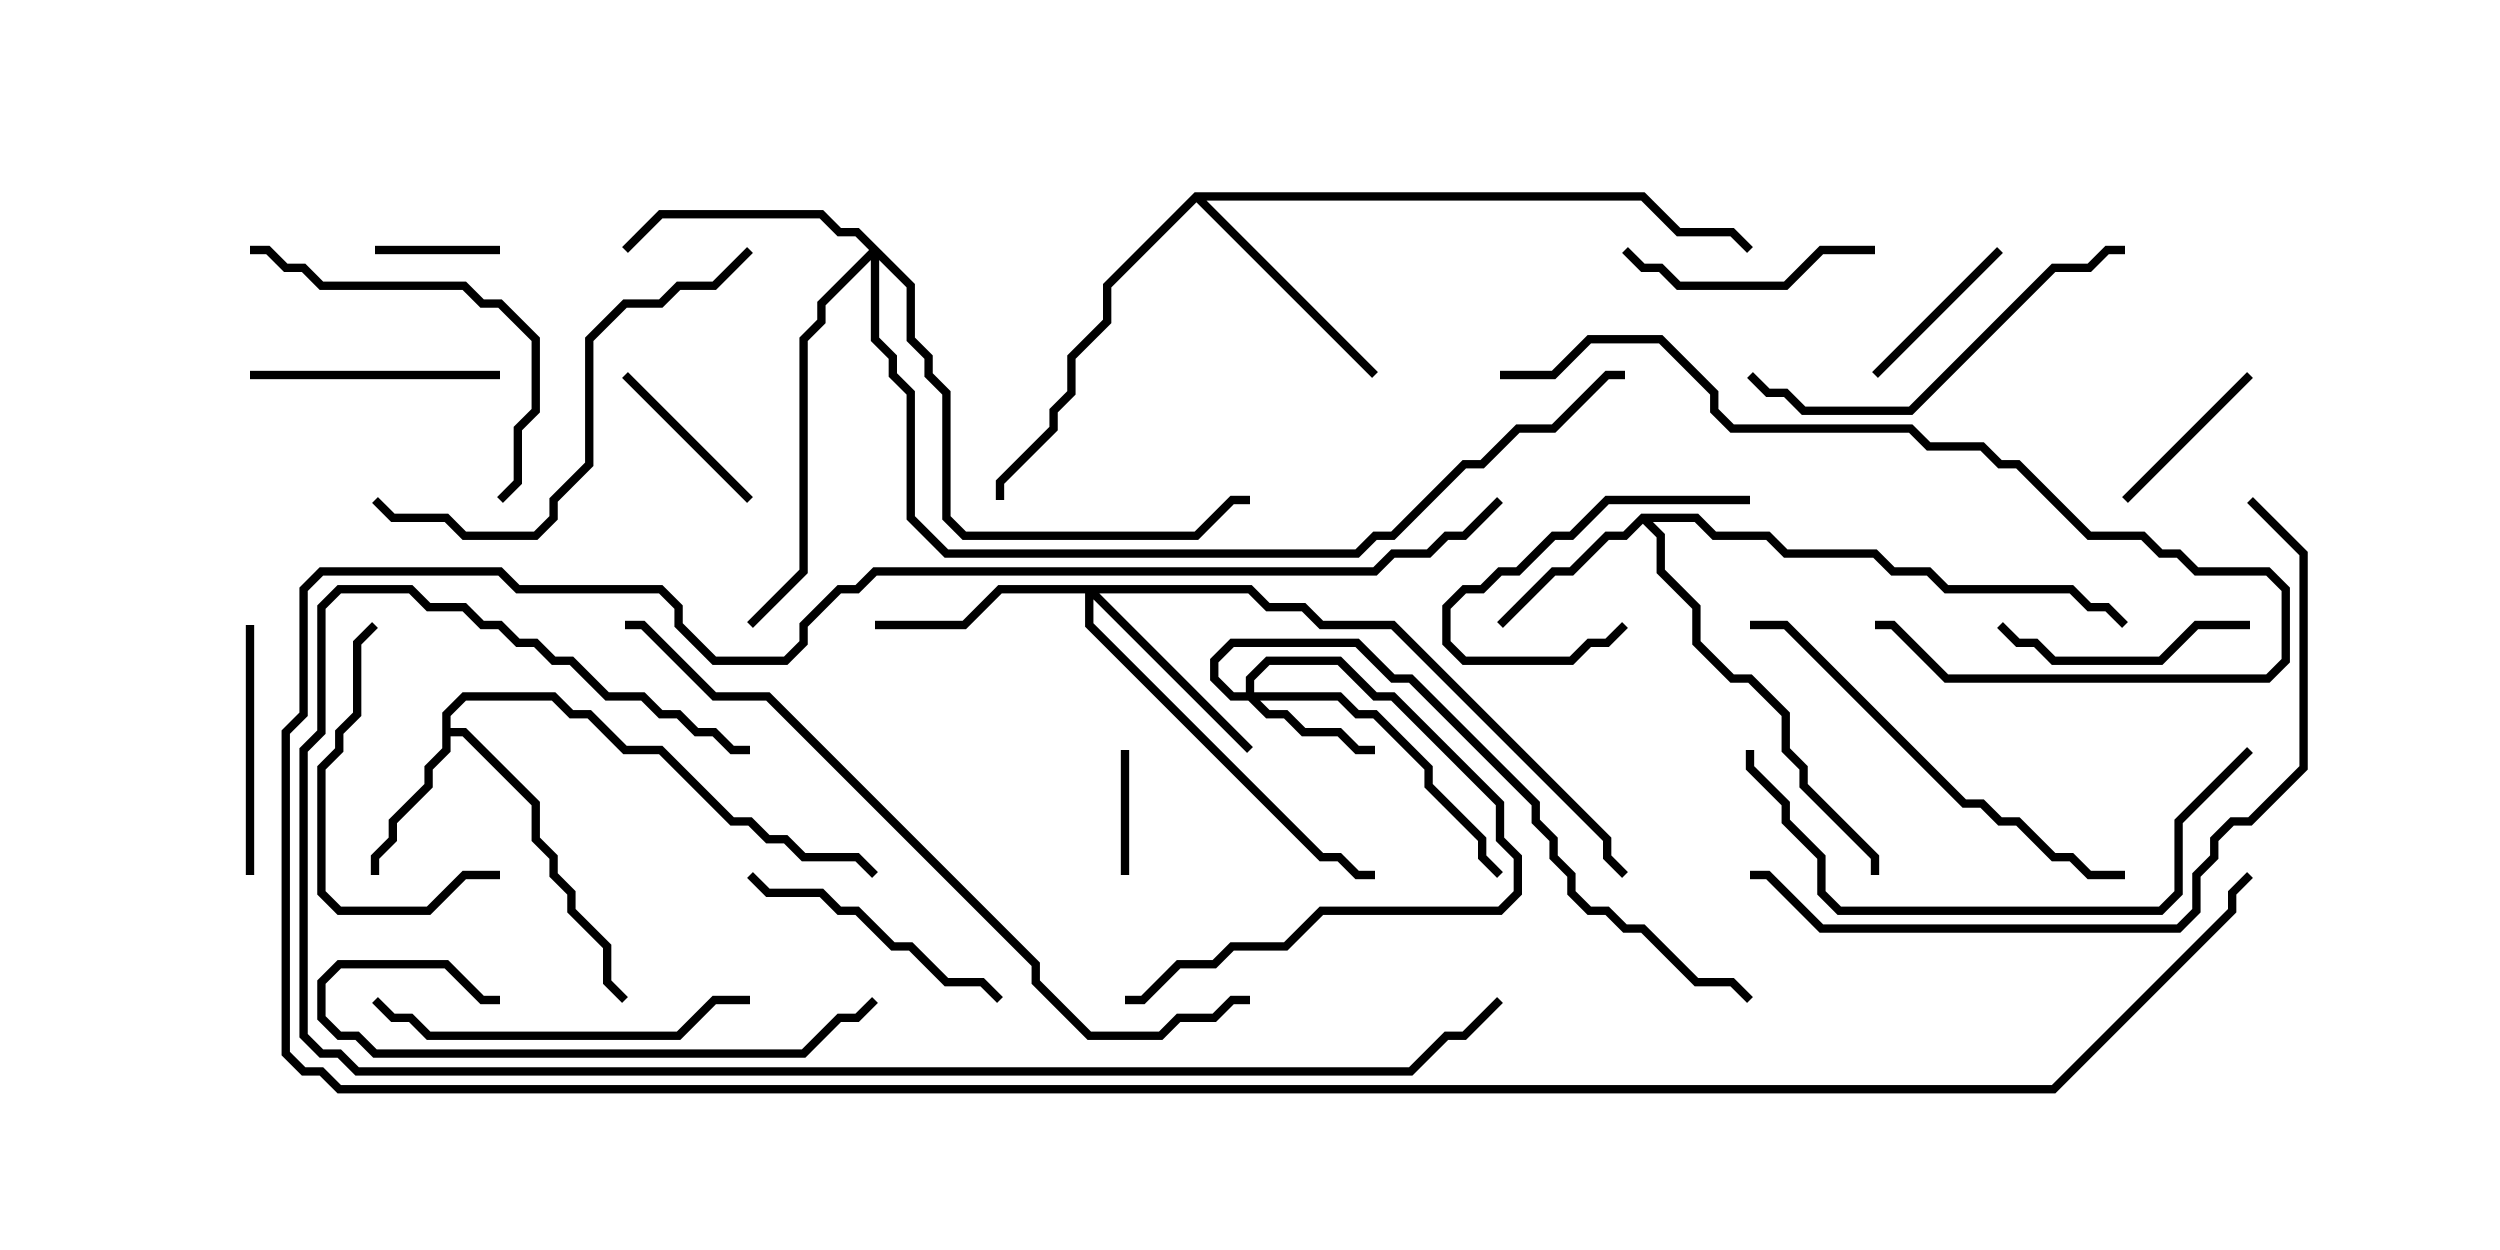 <svg version="1.1" width="30" height="15" xmlns="http://www.w3.org/2000/svg"><path d="M5.307,8.551L5.551,8.307L6.664,8.307L6.878,8.521L7.092,8.521L7.521,8.95L7.949,8.95L8.806,9.807L9.021,9.807L9.235,10.021L9.449,10.021L9.664,10.236L10.306,10.236L10.535,10.465L10.465,10.535L10.265,10.336L9.622,10.336L9.408,10.121L9.194,10.121L8.979,9.907L8.765,9.907L7.908,9.05L7.479,9.05L7.051,8.621L6.836,8.621L6.622,8.407L5.592,8.407L5.407,8.592L5.407,8.736L5.592,8.736L6.479,9.622L6.479,10.051L6.693,10.265L6.693,10.479L6.907,10.694L6.907,10.908L7.336,11.336L7.336,11.765L7.535,11.965L7.465,12.035L7.236,11.806L7.236,11.378L6.807,10.949L6.807,10.735L6.593,10.521L6.593,10.306L6.379,10.092L6.379,9.664L5.551,8.836L5.407,8.836L5.407,9.021L5.193,9.235L5.193,9.449L4.764,9.878L4.764,10.092L4.55,10.306L4.55,10.5L4.45,10.5L4.45,10.265L4.664,10.051L4.664,9.836L5.093,9.408L5.093,9.194L5.307,8.979z" stroke="none"/><path d="M19.694,6.164L20.378,6.164L20.592,6.379L21.235,6.379L21.449,6.593L22.521,6.593L22.735,6.807L23.164,6.807L23.378,7.021L24.878,7.021L25.092,7.236L25.306,7.236L25.535,7.465L25.465,7.535L25.265,7.336L25.051,7.336L24.836,7.121L23.336,7.121L23.122,6.907L22.694,6.907L22.479,6.693L21.408,6.693L21.194,6.479L20.551,6.479L20.336,6.264L19.835,6.264L19.979,6.408L19.979,6.836L20.407,7.265L20.407,7.694L20.806,8.093L21.021,8.093L21.479,8.551L21.479,8.979L21.693,9.194L21.693,9.408L22.55,10.265L22.55,10.5L22.45,10.5L22.45,10.306L21.593,9.449L21.593,9.235L21.379,9.021L21.379,8.592L20.979,8.193L20.765,8.193L20.307,7.735L20.307,7.306L19.879,6.878L19.879,6.449L19.714,6.285L19.521,6.479L19.306,6.479L18.878,6.907L18.664,6.907L18.035,7.535L17.965,7.465L18.622,6.807L18.836,6.807L19.265,6.379L19.479,6.379z" stroke="none"/><path d="M14.336,2.307L19.735,2.307L20.164,2.736L20.806,2.736L21.035,2.965L20.965,3.035L20.765,2.836L20.122,2.836L19.694,2.407L14.478,2.407L16.535,4.465L16.465,4.535L14.357,2.428L13.336,3.449L13.336,3.878L12.907,4.306L12.907,4.735L12.693,4.949L12.693,5.164L12.05,5.806L12.05,6L11.95,6L11.95,5.765L12.593,5.122L12.593,4.908L12.807,4.694L12.807,4.265L13.236,3.836L13.236,3.408z" stroke="none"/><path d="M14.95,8.307L14.95,8.122L15.194,7.879L16.092,7.879L16.521,8.307L16.735,8.307L18.05,9.622L18.05,10.051L18.264,10.265L18.264,10.735L18.021,10.979L15.878,10.979L15.449,11.407L14.806,11.407L14.592,11.621L14.164,11.621L13.735,12.05L13.5,12.05L13.5,11.95L13.694,11.95L14.122,11.521L14.551,11.521L14.765,11.307L15.408,11.307L15.836,10.879L17.979,10.879L18.164,10.694L18.164,10.306L17.95,10.092L17.95,9.664L16.694,8.407L16.479,8.407L16.051,7.979L15.235,7.979L15.05,8.164L15.05,8.307L16.092,8.307L16.306,8.521L16.521,8.521L17.193,9.194L17.193,9.408L17.836,10.051L17.836,10.265L18.035,10.465L17.965,10.535L17.736,10.306L17.736,10.092L17.093,9.449L17.093,9.235L16.479,8.621L16.265,8.621L16.051,8.407L15.121,8.407L15.235,8.521L15.449,8.521L15.664,8.736L16.092,8.736L16.306,8.95L16.5,8.95L16.5,9.05L16.265,9.05L16.051,8.836L15.622,8.836L15.408,8.621L15.194,8.621L14.979,8.407L14.765,8.407L14.521,8.164L14.521,7.908L14.765,7.664L16.306,7.664L16.735,8.093L16.949,8.093L18.479,9.622L18.479,9.836L18.693,10.051L18.693,10.265L18.907,10.479L18.907,10.694L19.092,10.879L19.306,10.879L19.521,11.093L19.735,11.093L20.378,11.736L20.806,11.736L21.035,11.965L20.965,12.035L20.765,11.836L20.336,11.836L19.694,11.193L19.479,11.193L19.265,10.979L19.051,10.979L18.807,10.735L18.807,10.521L18.593,10.306L18.593,10.092L18.379,9.878L18.379,9.664L16.908,8.193L16.694,8.193L16.265,7.764L14.806,7.764L14.621,7.949L14.621,8.122L14.806,8.307z" stroke="none"/><path d="M15.021,7.021L15.235,7.236L15.664,7.236L15.878,7.45L16.735,7.45L19.336,10.051L19.336,10.265L19.535,10.465L19.465,10.535L19.236,10.306L19.236,10.092L16.694,7.55L15.836,7.55L15.622,7.336L15.194,7.336L14.979,7.121L13.192,7.121L15.035,8.965L14.965,9.035L13.121,7.192L13.121,7.479L15.878,10.236L16.092,10.236L16.306,10.45L16.5,10.45L16.5,10.55L16.265,10.55L16.051,10.336L15.836,10.336L13.021,7.521L13.021,7.121L12.021,7.121L11.592,7.55L10.5,7.55L10.5,7.45L11.551,7.45L11.979,7.021z" stroke="none"/><path d="M10.979,3.408L10.979,4.051L11.193,4.265L11.193,4.479L11.407,4.694L11.407,6.194L11.592,6.379L14.336,6.379L14.765,5.95L15,5.95L15,6.05L14.806,6.05L14.378,6.479L11.551,6.479L11.307,6.235L11.307,4.735L11.093,4.521L11.093,4.306L10.879,4.092L10.879,3.449L10.55,3.121L10.55,4.051L10.764,4.265L10.764,4.479L10.979,4.694L10.979,6.194L11.378,6.593L16.265,6.593L16.479,6.379L16.694,6.379L17.551,5.521L17.765,5.521L18.194,5.093L18.622,5.093L19.265,4.45L19.5,4.45L19.5,4.55L19.306,4.55L18.664,5.193L18.235,5.193L17.806,5.621L17.592,5.621L16.735,6.479L16.521,6.479L16.306,6.693L11.336,6.693L10.879,6.235L10.879,4.735L10.664,4.521L10.664,4.306L10.45,4.092L10.45,3.121L9.907,3.664L9.907,3.878L9.693,4.092L9.693,6.878L9.035,7.535L8.965,7.465L9.593,6.836L9.593,4.051L9.807,3.836L9.807,3.622L10.429,3L10.265,2.836L10.051,2.836L9.836,2.621L7.949,2.621L7.535,3.035L7.465,2.965L7.908,2.521L9.878,2.521L10.092,2.736L10.306,2.736z" stroke="none"/><path d="M4.5,3.05L4.5,2.95L6,2.95L6,3.05z" stroke="none"/><path d="M13.45,9L13.55,9L13.55,10.5L13.45,10.5z" stroke="none"/><path d="M25.535,6.035L25.465,5.965L26.965,4.465L27.035,4.535z" stroke="none"/><path d="M19.465,7.465L19.535,7.535L19.306,7.764L19.092,7.764L18.878,7.979L17.551,7.979L17.307,7.735L17.307,7.265L17.551,7.021L17.765,7.021L17.979,6.807L18.194,6.807L18.622,6.379L18.836,6.379L19.265,5.95L21,5.95L21,6.05L19.306,6.05L18.878,6.479L18.664,6.479L18.235,6.907L18.021,6.907L17.806,7.121L17.592,7.121L17.407,7.306L17.407,7.694L17.592,7.879L18.836,7.879L19.051,7.664L19.265,7.664z" stroke="none"/><path d="M22.535,4.535L22.465,4.465L23.965,2.965L24.035,3.035z" stroke="none"/><path d="M9.035,5.965L8.965,6.035L7.465,4.535L7.535,4.465z" stroke="none"/><path d="M27,7.45L27,7.55L26.378,7.55L25.949,7.979L24.622,7.979L24.408,7.764L24.194,7.764L23.965,7.535L24.035,7.465L24.235,7.664L24.449,7.664L24.664,7.879L25.908,7.879L26.336,7.45z" stroke="none"/><path d="M3,4.55L3,4.45L6,4.45L6,4.55z" stroke="none"/><path d="M3.05,10.5L2.95,10.5L2.95,7.5L3.05,7.5z" stroke="none"/><path d="M22.5,2.95L22.5,3.05L21.878,3.05L21.449,3.479L20.122,3.479L19.908,3.264L19.694,3.264L19.465,3.035L19.535,2.965L19.735,3.164L19.949,3.164L20.164,3.379L21.408,3.379L21.836,2.95z" stroke="none"/><path d="M6,10.45L6,10.55L5.592,10.55L5.164,10.979L4.051,10.979L3.807,10.735L3.807,9.194L4.021,8.979L4.021,8.765L4.236,8.551L4.236,7.694L4.465,7.465L4.535,7.535L4.336,7.735L4.336,8.592L4.121,8.806L4.121,9.021L3.907,9.235L3.907,10.694L4.092,10.879L5.122,10.879L5.551,10.45z" stroke="none"/><path d="M8.965,10.535L9.035,10.465L9.235,10.664L9.878,10.664L10.092,10.879L10.306,10.879L10.735,11.307L10.949,11.307L11.378,11.736L11.806,11.736L12.035,11.965L11.965,12.035L11.765,11.836L11.336,11.836L10.908,11.407L10.694,11.407L10.265,10.979L10.051,10.979L9.836,10.764L9.194,10.764z" stroke="none"/><path d="M3,3.05L3,2.95L3.235,2.95L3.449,3.164L3.664,3.164L3.878,3.379L5.592,3.379L5.806,3.593L6.021,3.593L6.479,4.051L6.479,4.949L6.264,5.164L6.264,5.806L6.035,6.035L5.965,5.965L6.164,5.765L6.164,5.122L6.379,4.908L6.379,4.092L5.979,3.693L5.765,3.693L5.551,3.479L3.836,3.479L3.622,3.264L3.408,3.264L3.194,3.05z" stroke="none"/><path d="M9,11.95L9,12.05L8.592,12.05L8.164,12.479L5.122,12.479L4.908,12.264L4.694,12.264L4.465,12.035L4.535,11.965L4.735,12.164L4.949,12.164L5.164,12.379L8.122,12.379L8.551,11.95z" stroke="none"/><path d="M6,11.95L6,12.05L5.765,12.05L5.336,11.621L4.092,11.621L3.907,11.806L3.907,12.194L4.092,12.379L4.306,12.379L4.521,12.593L9.622,12.593L10.051,12.164L10.265,12.164L10.465,11.965L10.535,12.035L10.306,12.264L10.092,12.264L9.664,12.693L4.479,12.693L4.265,12.479L4.051,12.479L3.807,12.235L3.807,11.765L4.051,11.521L5.378,11.521L5.806,11.95z" stroke="none"/><path d="M20.965,4.535L21.035,4.465L21.235,4.664L21.449,4.664L21.664,4.879L22.908,4.879L24.622,3.164L25.051,3.164L25.265,2.95L25.5,2.95L25.5,3.05L25.306,3.05L25.092,3.264L24.664,3.264L22.949,4.979L21.622,4.979L21.408,4.764L21.194,4.764z" stroke="none"/><path d="M25.5,10.45L25.5,10.55L25.051,10.55L24.836,10.336L24.622,10.336L24.194,9.907L23.979,9.907L23.765,9.693L23.551,9.693L21.408,7.55L21,7.55L21,7.45L21.449,7.45L23.592,9.593L23.806,9.593L24.021,9.807L24.235,9.807L24.664,10.236L24.878,10.236L25.092,10.45z" stroke="none"/><path d="M18,4.55L18,4.45L18.622,4.45L19.051,4.021L19.949,4.021L20.621,4.694L20.621,4.908L20.806,5.093L22.949,5.093L23.164,5.307L23.806,5.307L24.021,5.521L24.235,5.521L25.092,6.379L25.735,6.379L25.949,6.593L26.164,6.593L26.378,6.807L27.235,6.807L27.479,7.051L27.479,7.949L27.235,8.193L23.336,8.193L22.694,7.55L22.5,7.55L22.5,7.45L22.735,7.45L23.378,8.093L27.194,8.093L27.379,7.908L27.379,7.092L27.194,6.907L26.336,6.907L26.122,6.693L25.908,6.693L25.694,6.479L25.051,6.479L24.194,5.621L23.979,5.621L23.765,5.407L23.122,5.407L22.908,5.193L20.765,5.193L20.521,4.949L20.521,4.735L19.908,4.121L19.092,4.121L18.664,4.55z" stroke="none"/><path d="M8.965,2.965L9.035,3.035L8.592,3.479L8.164,3.479L7.949,3.693L7.521,3.693L7.121,4.092L7.121,5.592L6.693,6.021L6.693,6.235L6.449,6.479L5.551,6.479L5.336,6.264L4.694,6.264L4.465,6.035L4.535,5.965L4.735,6.164L5.378,6.164L5.592,6.379L6.408,6.379L6.593,6.194L6.593,5.979L7.021,5.551L7.021,4.051L7.479,3.593L7.908,3.593L8.122,3.379L8.551,3.379z" stroke="none"/><path d="M26.965,8.965L27.035,9.035L26.193,9.878L26.193,10.735L25.949,10.979L22.051,10.979L21.807,10.735L21.807,10.306L21.379,9.878L21.379,9.664L20.95,9.235L20.95,9L21.05,9L21.05,9.194L21.479,9.622L21.479,9.836L21.907,10.265L21.907,10.694L22.092,10.879L25.908,10.879L26.093,10.694L26.093,9.836z" stroke="none"/><path d="M26.965,6.035L27.035,5.965L27.693,6.622L27.693,9.235L27.021,9.907L26.806,9.907L26.621,10.092L26.621,10.306L26.407,10.521L26.407,10.949L26.164,11.193L21.836,11.193L21.194,10.55L21,10.55L21,10.45L21.235,10.45L21.878,11.093L26.122,11.093L26.307,10.908L26.307,10.479L26.521,10.265L26.521,10.051L26.765,9.807L26.979,9.807L27.593,9.194L27.593,6.664z" stroke="none"/><path d="M15,11.95L15,12.05L14.806,12.05L14.592,12.264L14.164,12.264L13.949,12.479L13.051,12.479L12.379,11.806L12.379,11.592L9.194,8.407L8.551,8.407L7.694,7.55L7.5,7.55L7.5,7.45L7.735,7.45L8.592,8.307L9.235,8.307L12.479,11.551L12.479,11.765L13.092,12.379L13.908,12.379L14.122,12.164L14.551,12.164L14.765,11.95z" stroke="none"/><path d="M9,8.95L9,9.05L8.765,9.05L8.551,8.836L8.336,8.836L8.122,8.621L7.908,8.621L7.694,8.407L7.265,8.407L6.836,7.979L6.622,7.979L6.408,7.764L6.194,7.764L5.979,7.55L5.765,7.55L5.551,7.336L5.122,7.336L4.908,7.121L4.092,7.121L3.907,7.306L3.907,8.806L3.693,9.021L3.693,12.408L3.878,12.593L4.092,12.593L4.306,12.807L16.908,12.807L17.336,12.379L17.551,12.379L17.965,11.965L18.035,12.035L17.592,12.479L17.378,12.479L16.949,12.907L4.265,12.907L4.051,12.693L3.836,12.693L3.593,12.449L3.593,8.979L3.807,8.765L3.807,7.265L4.051,7.021L4.949,7.021L5.164,7.236L5.592,7.236L5.806,7.45L6.021,7.45L6.235,7.664L6.449,7.664L6.664,7.879L6.878,7.879L7.306,8.307L7.735,8.307L7.949,8.521L8.164,8.521L8.378,8.736L8.592,8.736L8.806,8.95z" stroke="none"/><path d="M17.965,5.965L18.035,6.035L17.592,6.479L17.378,6.479L17.164,6.693L16.735,6.693L16.521,6.907L10.521,6.907L10.306,7.121L10.092,7.121L9.693,7.521L9.693,7.735L9.449,7.979L8.551,7.979L8.093,7.521L8.093,7.306L7.908,7.121L6.194,7.121L5.979,6.907L3.878,6.907L3.693,7.092L3.693,8.592L3.479,8.806L3.479,12.622L3.664,12.807L3.878,12.807L4.092,13.021L24.622,13.021L26.736,10.908L26.736,10.694L26.965,10.465L27.035,10.535L26.836,10.735L26.836,10.949L24.664,13.121L4.051,13.121L3.836,12.907L3.622,12.907L3.379,12.664L3.379,8.765L3.593,8.551L3.593,7.051L3.836,6.807L6.021,6.807L6.235,7.021L7.949,7.021L8.193,7.265L8.193,7.479L8.592,7.879L9.408,7.879L9.593,7.694L9.593,7.479L10.051,7.021L10.265,7.021L10.479,6.807L16.479,6.807L16.694,6.593L17.122,6.593L17.336,6.379L17.551,6.379z" stroke="none"/></svg>